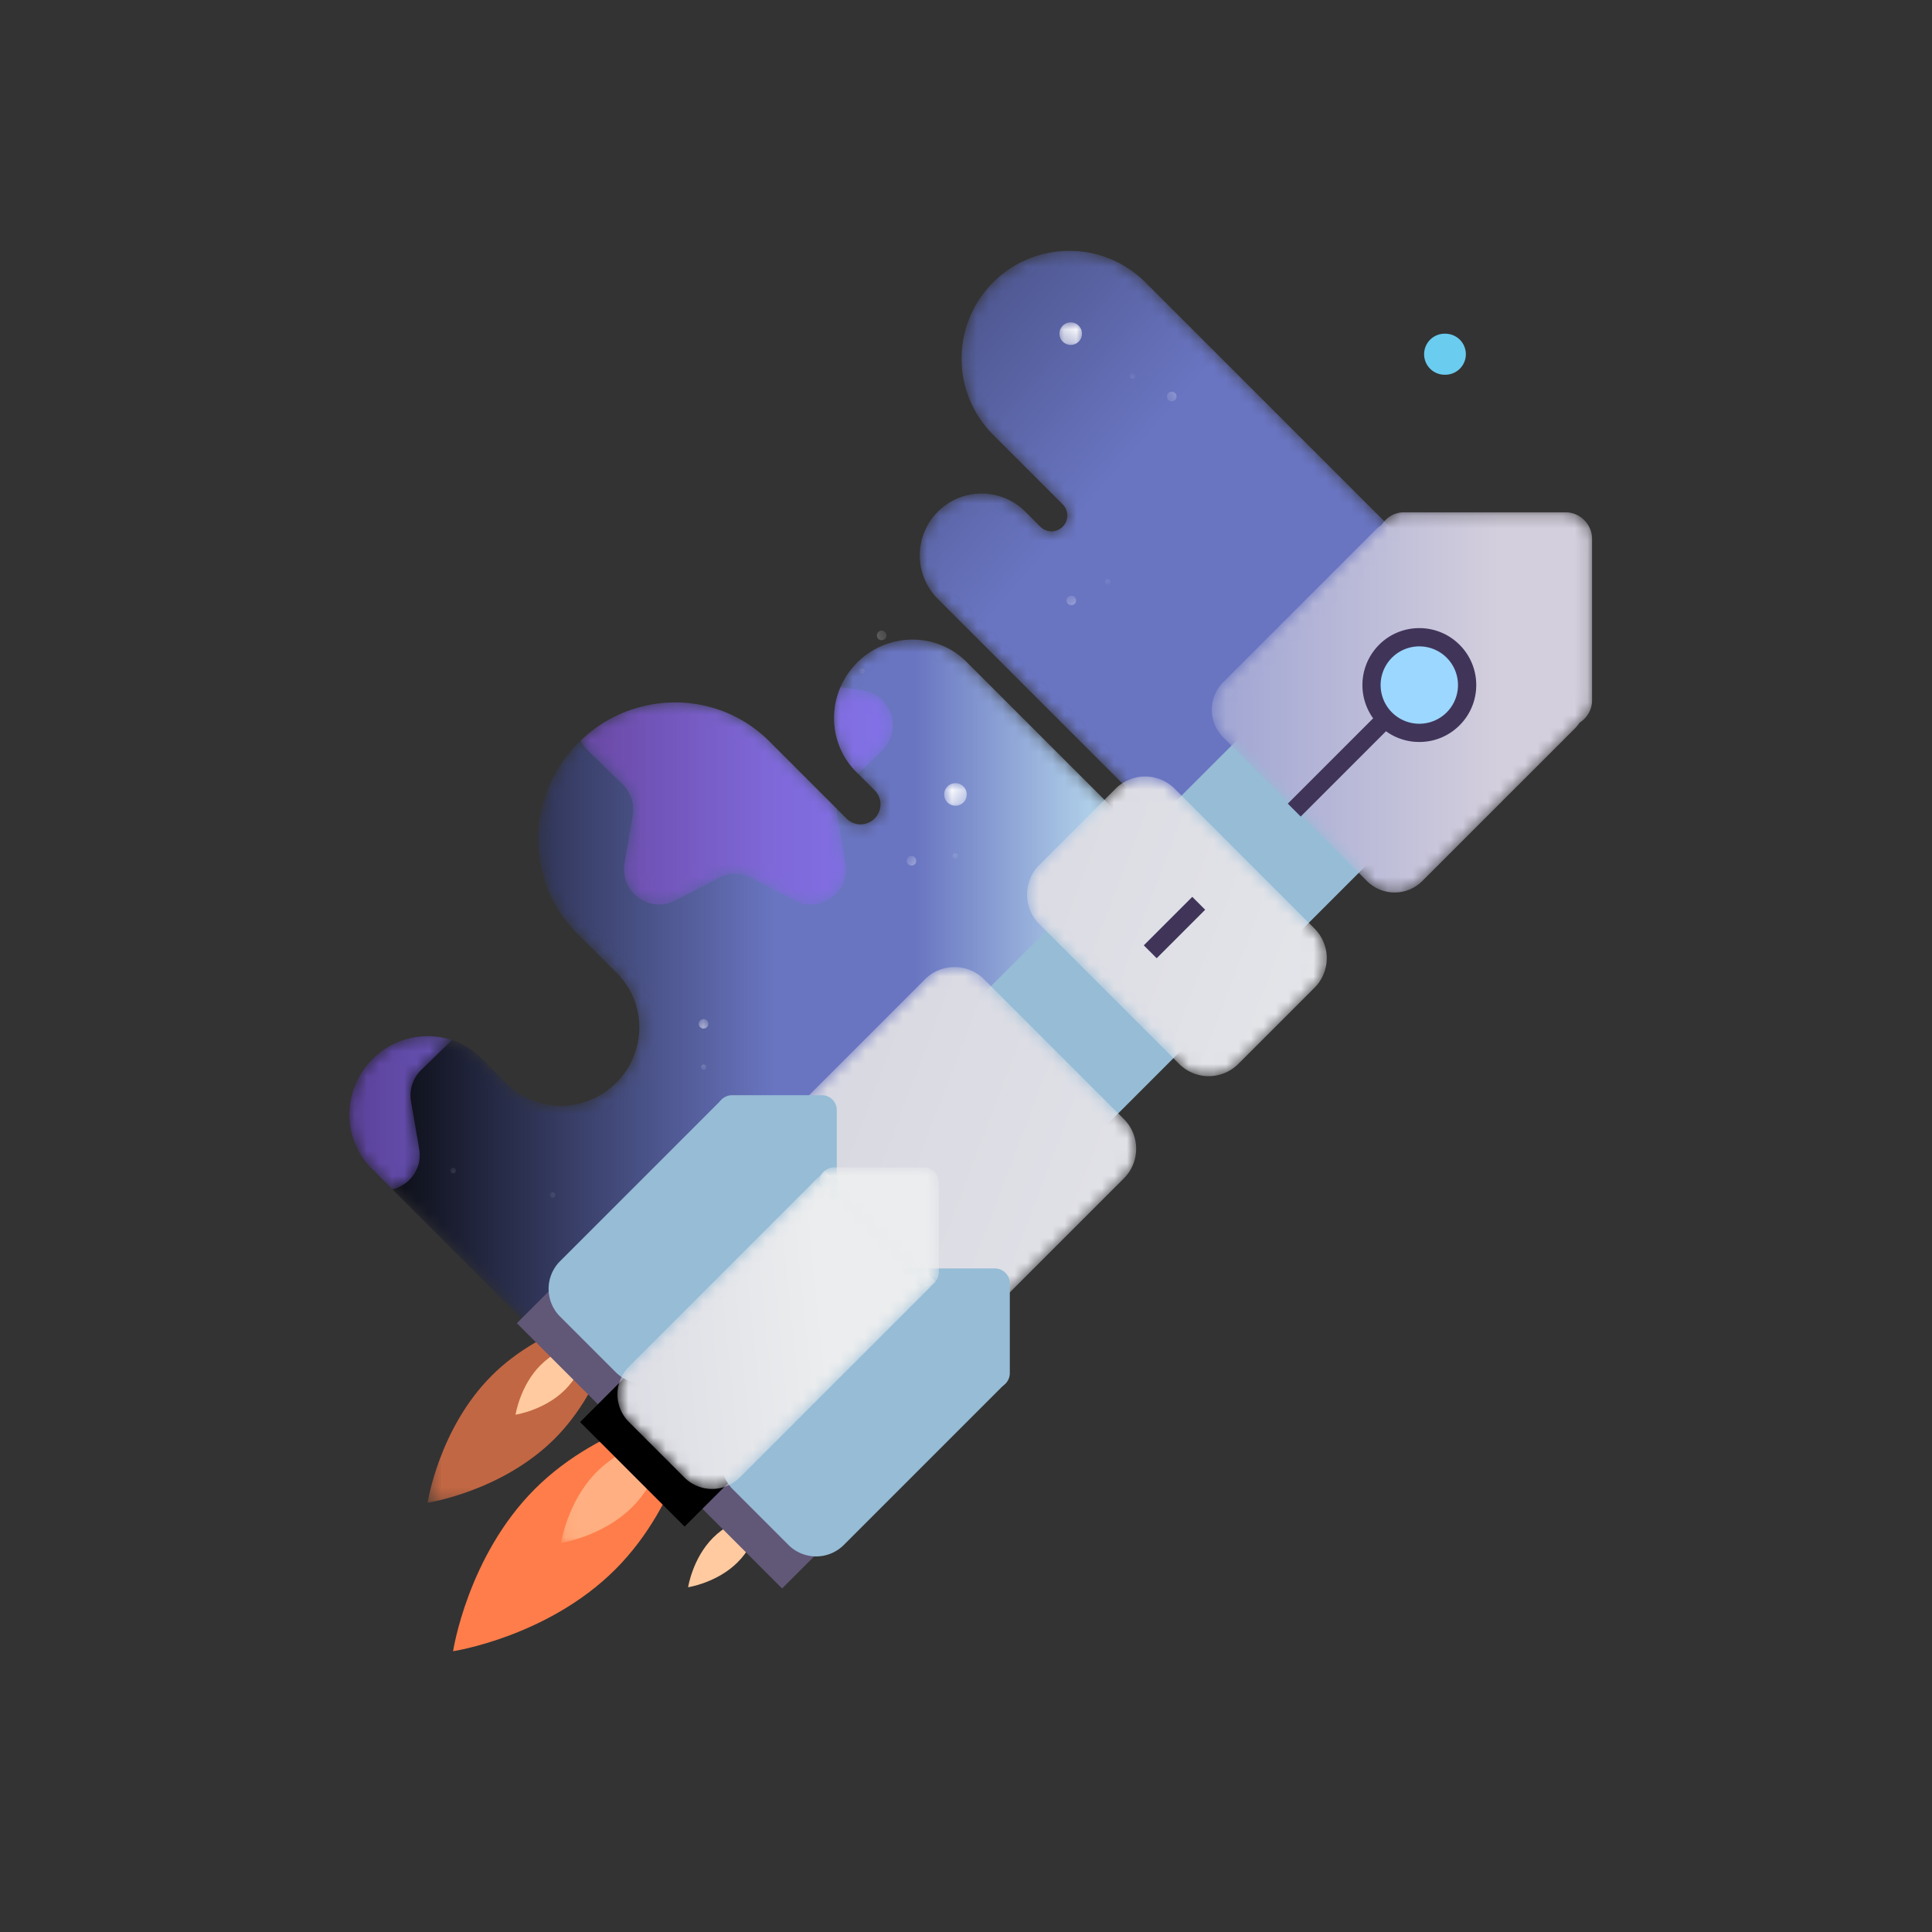 <svg width="155" height="155" viewBox="0 0 155 155" xmlns="http://www.w3.org/2000/svg" xmlns:xlink="http://www.w3.org/1999/xlink"><rect x="0" y="0" width="155" height="155" fill="#333333" stroke="none"/><defs><path d="M6.795 48.227a8.645 8.645 0 0 1 0-12.226l5.605-5.605-.025.026a1.268 1.268 0 0 0 0-1.794 1.27 1.27 0 0 0-1.794 0l-.722.723.35-.35-1.136 1.136.3-.3a4.956 4.956 0 1 1-7.01-7.01h.001L24.273.92 45.3 21.947l-26.28 26.28a8.617 8.617 0 0 1-6.113 2.532 8.621 8.621 0 0 1-6.113-2.532" id="a"/><linearGradient x1="-76.007%" y1="167.718%" x2="136.003%" y2="-39.325%" id="c"><stop offset="0%"/><stop stop-color="#6975C1" offset="51.354%"/><stop stop-color="#6975C1" offset="67.913%"/><stop stop-color="#D5FFFE" offset="100%"/></linearGradient><path d="M40.827 62.667c-2.419-2.421-2.468-6.304-.124-8.715l1.1-1.1-.436.435.88-.878a1.59 1.59 0 0 0-.018-2.245 1.59 1.59 0 0 0-2.245-.016l.033-.032-6.24 6.24c-4.196 4.196-11.048 4.146-15.305-.11-4.258-4.258-4.307-11.11-.111-15.305l3.204-3.206c2.407-2.405 2.378-6.333-.063-8.774-2.44-2.441-6.369-2.47-8.775-.064l.436-.436-2.454 2.454c-2.405 2.405-6.334 2.377-8.774-.063-2.441-2.44-2.47-6.37-.064-8.775L22.987.96 67.18 45.152 49.602 62.73a6.096 6.096 0 0 1-4.33 1.785 6.277 6.277 0 0 1-4.445-1.848zm-.064-8.776l-.06.06-.312.313.372-.373z" id="d"/><linearGradient x1="0%" y1="50%" x2="99.999%" y2="50%" id="f"><stop offset="0%"/><stop stop-color="#6975C1" offset="51.354%"/><stop stop-color="#6975C1" offset="67.913%"/><stop stop-color="#D5FFFE" offset="100%"/></linearGradient><path id="g" d="M0 199.75h199.75V0H0z"/><path id="i" d="M.15 67.614H83.16V.96H.15z"/><path d="M22.726 11.005l.206-.206 1.92 1.871c1.682 1.64.754 4.495-1.571 4.832l-1.766.257c-.97-2.243-.57-4.923 1.21-6.754zM.668 13.471c.139-.285.332-.557.581-.8l2.779-2.71c.668-.65.973-1.588.816-2.507l-.656-3.825C3.79 1.314 6.22-.45 8.298.643l3.434 1.805a2.832 2.832 0 0 0 2.638 0L17.804.643c2.078-1.093 4.507.671 4.11 2.986l-.656 3.825c-.03.178-.043.358-.04.536L15.8 13.41a10.632 10.632 0 0 1-7.551 3.114c-2.72 0-5.454-1.018-7.58-3.053zm22.118-2.527l-.06.061-.313.313.373-.374z" id="k"/><linearGradient x1="-1.105%" y1="69.801%" y2="69.801%" id="m"><stop stop-color="#844EC6" offset="0%"/><stop stop-color="#844EC6" offset="6.795%"/><stop stop-color="#9071FF" offset="100%"/></linearGradient><path d="M1.935 10.877c-2.441-2.44-2.47-6.37-.064-8.775L3.54.432c1.365.324 2.426 1.654 2.153 3.244l-.656 3.825a2.837 2.837 0 0 0 .814 2.507l2.47 2.406a6.187 6.187 0 0 1-1.943.312 6.275 6.275 0 0 1-4.444-1.849" id="n"/><linearGradient x1="-193.228%" y1="98.458%" x2="114.182%" y2="98.458%" id="p"><stop stop-color="#844EC6" offset="0%"/><stop stop-color="#844EC6" offset="6.795%"/><stop stop-color="#9071FF" offset="100%"/></linearGradient><path id="q" d="M.377 15.59h15.33V.26H.377z"/><path id="s" d="M.094 8.625H8.69V.031H.094z"/><path d="M23.3 39.26L1.959 17.918a3.36 3.36 0 0 1 0-4.74L13.182 1.953a3.361 3.361 0 0 1 4.74 0l21.344 21.343a3.362 3.362 0 0 1 0 4.74L28.04 39.261a3.344 3.344 0 0 1-2.37.977 3.34 3.34 0 0 1-2.37-.977" id="u"/><linearGradient x1="-120.581%" y1="114.958%" x2="251.363%" y2="-26.677%" id="w"><stop stop-color="#C2C0D3" offset="0%"/><stop stop-color="#EBEDEE" offset="75.617%"/><stop stop-color="#EBEDEE" offset="100%"/></linearGradient><path d="M7.63 23.59l-6.122-6.122a3.364 3.364 0 0 1 0-4.742L12.732 1.503a3.363 3.363 0 0 1 4.741 0l6.122 6.121a3.363 3.363 0 0 1 0 4.742L12.37 23.59a3.34 3.34 0 0 1-2.37.976 3.344 3.344 0 0 1-2.37-.976" id="x"/><linearGradient x1="-279.405%" y1="175.431%" x2="327.152%" y2="-55.538%" id="z"><stop stop-color="#C2C0D3" offset="0%"/><stop stop-color="#EBEDEE" offset="75.617%"/><stop stop-color="#EBEDEE" offset="100%"/></linearGradient><path d="M15.796 30.783c-.756 0-1.42-.403-1.797-1.001a3.027 3.027 0 0 1-.466-.379L1.288 17.158a3.142 3.142 0 0 1 0-4.433L12.82 1.194a3.142 3.142 0 0 1 4.432 0l12.246 12.244c.144.146.269.302.379.465.598.38 1 1.043 1 1.798v12.945c0 1.176-.961 2.137-2.136 2.137H15.796z" id="A"/><linearGradient x1="0%" y1="49.999%" x2="99.999%" y2="49.999%" id="C"><stop stop-color="#A0A5D3" offset="0%"/><stop stop-color="#D4CFDD" offset="75.617%"/><stop stop-color="#D4CFDD" offset="100%"/></linearGradient><path id="D" d="M0 199.75h199.75V0H0z"/><path d="M1.54 10.18a3.144 3.144 0 0 1 0-4.434l4.462-4.464a3.145 3.145 0 0 1 4.434 0L26.163 17.01l-8.897 8.897L1.54 10.179z" id="F"/><linearGradient x1="-120.518%" y1="33.001%" x2="125.274%" y2="57.829%" id="H"><stop stop-color="#C2C0D3" offset="0%"/><stop stop-color="#EBEDEE" offset="75.617%"/><stop stop-color="#EBEDEE" offset="100%"/></linearGradient><path d="M2.027 10.187C1.373 10.187.838 9.653.838 9L9.24.595c.656 0 1.191.536 1.191 1.189v7.215c0 .654-.535 1.188-1.19 1.188H2.026z" id="I"/><linearGradient x1="-539.814%" y1="-9.582%" x2="159.566%" y2="61.07%" id="K"><stop stop-color="#C2C0D3" offset="0%"/><stop stop-color="#EBEDEE" offset="75.617%"/><stop stop-color="#EBEDEE" offset="100%"/></linearGradient><path id="L" d="M0 199.75h199.75V0H0z"/><path id="N" d="M.872 2.058h1.807V.251H.872z"/><path id="P" d="M.159 1.11h.767V.341H.159z"/><path id="R" d="M.463 1.314h.767V.547H.463z"/><path id="T" d="M.863 1.211h.767V.444H.863z"/><path id="V" d="M.325.46H.76V.027H.325z"/><path id="X" d="M.038 1.284h.434V.851H.038z"/><path id="Z" d="M.56 1.43h.433V.994H.56z"/><path id="ab" d="M.18 2.068h1.808V.262H.18z"/><path id="ad" d="M.7 1.119h.767V.352H.7z"/><path id="af" d="M.768 1.5h.767V.733H.768z"/><path id="ah" d="M.783.447h.433V.013H.783z"/><path id="aj" d="M.787.977h.433V.543H.787z"/><path id="al" d="M.197 1.2h.434V.768H.197z"/><path id="an" d="M.205 1.155H.64V.721H.205z"/></defs><g fill="none" fill-rule="evenodd"><g transform="matrix(1 0 0 -1 72.881 70.884)"><mask id="b" fill="#fff"><use xlink:href="#a"/></mask><g mask="url(#b)" fill-rule="nonzero" fill="url(#c)"><path d="M6.795 48.227a8.645 8.645 0 0 1 0-12.226l5.605-5.605-.025.026a1.268 1.268 0 0 0 0-1.794 1.27 1.27 0 0 0-1.794 0l-.722.723.35-.35-1.136 1.136.3-.3a4.956 4.956 0 1 1-7.01-7.01h.001L24.273.92 45.3 21.947l-26.28 26.28a8.617 8.617 0 0 1-6.113 2.532 8.621 8.621 0 0 1-6.113-2.532"/></g></g><g transform="matrix(1 0 0 -1 27.938 115.828)"><mask id="e" fill="#fff"><use xlink:href="#d"/></mask><g mask="url(#e)" fill-rule="nonzero" fill="url(#f)"><path d="M40.827 62.667c-2.419-2.421-2.468-6.304-.124-8.715l1.1-1.1-.436.435.88-.878a1.59 1.59 0 0 0-.018-2.245 1.59 1.59 0 0 0-2.245-.016l.033-.032-6.24 6.24c-4.196 4.196-11.048 4.146-15.305-.11-4.258-4.258-4.307-11.11-.111-15.305l3.204-3.206c2.407-2.405 2.378-6.333-.063-8.774-2.44-2.441-6.369-2.47-8.775-.064l.436-.436-2.454 2.454c-2.405 2.405-6.334 2.377-8.774-.063-2.441-2.44-2.47-6.37-.064-8.775L22.987.96 67.18 45.152 49.602 62.73a6.096 6.096 0 0 1-4.33 1.785 6.277 6.277 0 0 1-4.445-1.848zm-.064-8.776l-.06.06-.312.313.372-.373z"/></g></g><g transform="matrix(1 0 0 -1 -22 177.75)"><mask id="h" fill="#fff"><use xlink:href="#g"/></mask><g mask="url(#h)"><g transform="translate(33.958 61.923)"><mask id="j" fill="#fff"><use xlink:href="#i"/></mask><g opacity=".65" mask="url(#j)"><g transform="translate(33.958 42.946)"><mask id="l" fill="#fff"><use xlink:href="#k"/></mask><g mask="url(#l)" fill-rule="nonzero" fill="url(#m)"><path d="M22.726 11.005l.206-.206 1.92 1.871c1.682 1.64.754 4.495-1.571 4.832l-1.766.257c-.97-2.243-.57-4.923 1.21-6.754zM.668 13.471c.139-.285.332-.557.581-.8l2.779-2.71c.668-.65.973-1.588.816-2.507l-.656-3.825C3.79 1.314 6.22-.45 8.298.643l3.434 1.805a2.832 2.832 0 0 0 2.638 0L17.804.643c2.078-1.093 4.507.671 4.11 2.986l-.656 3.825c-.03.178-.043.358-.04.536L15.8 13.41a10.632 10.632 0 0 1-7.551 3.114c-2.72 0-5.454-1.018-7.58-3.053zm22.118-2.527l-.06.061-.313.313.373-.374z"/></g></g><g transform="translate(15.98 19.975)"><mask id="o" fill="#fff"><use xlink:href="#n"/></mask><g mask="url(#o)" fill-rule="nonzero" fill="url(#p)"><path d="M1.935 10.877c-2.441-2.44-2.47-6.37-.064-8.775L3.54.432c1.365.324 2.426 1.654 2.153 3.244l-.656 3.825a2.837 2.837 0 0 0 .814 2.507l2.47 2.406a6.187 6.187 0 0 1-1.943.312 6.275 6.275 0 0 1-4.444-1.849"/></g></g></g></g><path d="M137.957 150.977a1.644 1.644 0 1 0 0-3.29 1.646 1.646 0 1 0 0 3.29" fill="#6ACCEF" fill-rule="nonzero"/><g transform="translate(55.93 56.929)"><mask id="r" fill="#fff"><use xlink:href="#q"/></mask><g opacity=".7" mask="url(#r)"><path d="M10.569 5.398C6.336 1.165.376.259.376.259s.906 5.96 5.139 10.193c4.233 4.233 10.192 5.138 10.192 5.138s-.905-5.96-5.138-10.192" fill="#FF7D4A" fill-rule="nonzero"/></g></g><path d="M67.336 66.255c-1.65-1.65-3.974-2.003-3.974-2.003s.353 2.323 2.003 3.974c1.65 1.649 3.973 2.002 3.973 2.002s-.353-2.323-2.002-3.973M81.179 52.412c-1.65-1.65-3.973-2.003-3.973-2.003s.352 2.323 2.002 3.974c1.651 1.65 3.973 2.002 3.973 2.002s-.352-2.323-2.002-3.973" fill="#FFCA9F" fill-rule="nonzero"/><path d="M71.363 51.837c-5.405-5.406-13.013-6.56-13.013-6.56s1.155 7.608 6.56 13.014c5.406 5.404 13.014 6.56 13.014 6.56s-1.155-7.61-6.56-13.014" fill="#FF7D4A" fill-rule="nonzero"/><path fill="#615777" fill-rule="nonzero" d="M70.879 64.18l-7.412 7.412 3.369 3.37 7.412-7.414zM84.746 50.312l-7.411 7.412 3.369 3.37 7.412-7.413z"/><path d="M83.927 66.29l-4.559 4.558a4.007 4.007 0 0 0 0 5.65l53.713 53.713a4.006 4.006 0 0 0 5.65 0l4.558-4.558a4.006 4.006 0 0 0 0-5.65L89.577 66.29a4.006 4.006 0 0 0-5.65 0" fill="#96BCD6" fill-rule="nonzero"/><g transform="translate(66.916 53.933)"><mask id="t" fill="#fff"><use xlink:href="#s"/></mask><g opacity=".65" mask="url(#t)"><path d="M5.808 2.911C3.435.538.094.031.094.031s.507 3.34 2.88 5.714c2.375 2.373 5.714 2.88 5.714 2.88s-.507-3.34-2.88-5.714" fill="#FFCA9F" fill-rule="nonzero"/></g></g><path fill="#000" fill-rule="nonzero" d="M76.924 55.275L68.54 63.66l3.81 3.812 8.387-8.386z"/></g></g><g transform="matrix(1 0 0 -1 50.909 117.825)"><mask id="v" fill="#fff"><use xlink:href="#u"/></mask><g mask="url(#v)" fill-rule="nonzero" fill="url(#w)"><path d="M23.3 39.26L1.959 17.918a3.36 3.36 0 0 1 0-4.74L13.182 1.953a3.361 3.361 0 0 1 4.74 0l21.344 21.343a3.362 3.362 0 0 1 0 4.74L28.04 39.261a3.344 3.344 0 0 1-2.37.977 3.34 3.34 0 0 1-2.37-.977"/></g></g><g transform="matrix(1 0 0 -1 81.87 86.864)"><mask id="y" fill="#fff"><use xlink:href="#x"/></mask><g mask="url(#y)" fill-rule="nonzero" fill="url(#z)"><path d="M7.63 23.59l-6.122-6.122a3.364 3.364 0 0 1 0-4.742L12.732 1.503a3.363 3.363 0 0 1 4.741 0l6.122 6.121a3.363 3.363 0 0 1 0 4.742L12.37 23.59a3.34 3.34 0 0 1-2.37.976 3.344 3.344 0 0 1-2.37-.976"/></g></g><g transform="matrix(1 0 0 -1 96.851 71.883)"><mask id="B" fill="#fff"><use xlink:href="#A"/></mask><g mask="url(#B)" fill-rule="nonzero" fill="url(#C)"><path d="M15.796 30.783c-.756 0-1.42-.403-1.797-1.001a3.027 3.027 0 0 1-.466-.379L1.288 17.158a3.142 3.142 0 0 1 0-4.433L12.82 1.194a3.142 3.142 0 0 1 4.432 0l12.246 12.244c.144.146.269.302.379.465.598.38 1 1.043 1 1.798v12.945c0 1.176-.961 2.137-2.136 2.137H15.796z"/></g></g><g transform="matrix(1 0 0 -1 -22 177.75)"><mask id="E" fill="#fff"><use xlink:href="#D"/></mask><g mask="url(#E)"><path d="M88.885 80.724l-13.06-13.058a3.144 3.144 0 0 0-4.433 0l-4.464 4.463a3.144 3.144 0 0 0 0 4.434l13.06 13.058" fill="#96BCD6" fill-rule="nonzero"/><path d="M79.54 88.693c0 .654.534 1.19 1.189 1.19h7.214c.654 0 1.19-.536 1.19-1.19v-7.214c0-.654-.536-1.19-1.19-1.19M102.753 66.857l-13.06-13.06a3.144 3.144 0 0 0-4.433 0l-4.464 4.464a3.144 3.144 0 0 0 0 4.433l13.06 13.06" fill="#96BCD6" fill-rule="nonzero"/><path d="M93.422 74.796c0 .654.535 1.19 1.19 1.19h7.213c.654 0 1.19-.536 1.19-1.19v-7.214c0-.654-.536-1.19-1.19-1.19" fill="#96BCD6" fill-rule="nonzero"/></g></g><g transform="matrix(1 0 0 -1 48.911 119.823)"><mask id="G" fill="#fff"><use xlink:href="#F"/></mask><g mask="url(#G)" fill-rule="nonzero" fill="url(#H)"><path d="M1.54 10.18a3.144 3.144 0 0 1 0-4.434l4.462-4.464a3.145 3.145 0 0 1 4.434 0L26.163 17.01l-8.897 8.897L1.54 10.179z"/></g></g><g transform="matrix(1 0 0 -1 64.891 103.843)"><mask id="J" fill="#fff"><use xlink:href="#I"/></mask><g mask="url(#J)" fill-rule="nonzero" fill="url(#K)"><path d="M2.027 10.187C1.373 10.187.838 9.653.838 9L9.24.595c.656 0 1.191.536 1.191 1.189v7.215c0 .654-.535 1.188-1.19 1.188H2.026z"/></g></g><g transform="matrix(1 0 0 -1 -22 177.75)"><mask id="M" fill="#fff"><use xlink:href="#L"/></mask><g mask="url(#M)"><path d="M135.869 118.955a3.806 3.806 0 0 0-2.712 1.123 3.84 3.84 0 0 0 0 5.424 3.81 3.81 0 0 0 2.712 1.123c1.023 0 1.987-.4 2.711-1.122a3.84 3.84 0 0 0 0-5.425 3.807 3.807 0 0 0-2.711-1.123" fill="#9CD7FF" fill-rule="nonzero"/><path d="M135.869 127.357a4.538 4.538 0 0 1-3.23-1.338 4.571 4.571 0 0 1 0-6.458 4.535 4.535 0 0 1 3.23-1.338c1.219 0 2.366.475 3.229 1.338a4.538 4.538 0 0 1 1.337 3.23 4.54 4.54 0 0 1-1.337 3.228 4.54 4.54 0 0 1-3.23 1.338m0-1.464a3.103 3.103 0 1 0 0-6.207 3.103 3.103 0 0 0 0 6.207" fill="#403559" fill-rule="nonzero"/><path d="M133.213 120.136l-7.378-7.378M118.171 105.28l-3.89-3.89" stroke="#403559" stroke-width="1.463"/><g transform="translate(96.879 112.859)"><mask id="O" fill="#fff"><use xlink:href="#N"/></mask><g opacity=".95" mask="url(#O)"><path d="M1.342 1.948A.904.904 0 1 0 2.208.359a.904.904 0 0 0-.866 1.589" fill="#FFF" fill-rule="nonzero"/></g></g><g transform="translate(77.903 94.881)"><mask id="Q" fill="#fff"><use xlink:href="#P"/></mask><g opacity=".95" mask="url(#Q)"><path d="M.358 1.062A.383.383 0 1 0 .726.39a.383.383 0 0 0-.368.673" fill="#FFF" fill-rule="nonzero"/></g></g><g transform="translate(91.885 125.843)"><mask id="S" fill="#fff"><use xlink:href="#R"/></mask><g opacity=".95" mask="url(#S)"><path d="M.663 1.268a.383.383 0 1 0 .368-.673.383.383 0 0 0-.368.673" fill="#FFF" fill-rule="nonzero"/></g></g><g transform="translate(93.883 107.865)"><mask id="U" fill="#fff"><use xlink:href="#T"/></mask><g opacity=".95" mask="url(#U)" fill-rule="nonzero" fill="#FFF"><path d="M1.062 1.165A.384.384 0 1 0 1.431.49a.384.384 0 0 0-.369.674"/></g></g><g transform="translate(77.903 91.885)"><mask id="W" fill="#fff"><use xlink:href="#V"/></mask><g opacity=".95" mask="url(#W)"><path d="M.438.434A.217.217 0 1 0 .646.052a.218.218 0 0 0-.208.382" fill="#FFF" fill-rule="nonzero"/></g></g><g transform="translate(90.886 122.846)"><mask id="Y" fill="#fff"><use xlink:href="#X"/></mask><g opacity=".95" mask="url(#Y)"><path d="M.151 1.258A.217.217 0 1 0 .359.876a.217.217 0 0 0-.208.382" fill="#FFF" fill-rule="nonzero"/></g></g><g transform="translate(97.878 107.865)"><mask id="aa" fill="#fff"><use xlink:href="#Z"/></mask><g opacity=".95" mask="url(#aa)"><path d="M.673 1.403a.217.217 0 1 0-.087-.295.218.218 0 0 0 .087.295" fill="#FFF" fill-rule="nonzero"/></g></g><g transform="translate(106.866 149.813)"><mask id="ac" fill="#fff"><use xlink:href="#ab"/></mask><g opacity=".95" mask="url(#ac)"><path d="M1.003.265a.904.904 0 1 0 .163 1.798.904.904 0 0 0-.163-1.798" fill="#FFF" fill-rule="nonzero"/></g></g><g transform="translate(106.866 128.839)"><mask id="ae" fill="#fff"><use xlink:href="#ad"/></mask><g opacity=".95" mask="url(#ae)"><path d="M1.05.353a.383.383 0 1 0 .068.763.383.383 0 0 0-.068-.763" fill="#FFF" fill-rule="nonzero"/></g></g><g transform="translate(114.856 144.819)"><mask id="ag" fill="#fff"><use xlink:href="#af"/></mask><g opacity=".95" mask="url(#ag)"><path d="M1.117.734a.384.384 0 1 0 .071.766.384.384 0 0 0-.07-.766" fill="#FFF" fill-rule="nonzero"/></g></g><g transform="translate(109.863 130.836)"><mask id="ai" fill="#fff"><use xlink:href="#ah"/></mask><g opacity=".95" mask="url(#ai)"><path d="M.98.015a.216.216 0 0 0-.197.234.219.219 0 0 0 .236.198.218.218 0 0 0 .197-.237A.216.216 0 0 0 .98.015" fill="#FFF" fill-rule="nonzero"/></g></g><g transform="translate(111.86 146.816)"><mask id="ak" fill="#fff"><use xlink:href="#aj"/></mask><g opacity=".95" mask="url(#ak)"><path d="M.984.544a.217.217 0 1 0 .04.432.217.217 0 0 0-.04-.432" fill="#FFF" fill-rule="nonzero"/></g></g><g transform="translate(65.918 80.899)"><mask id="am" fill="#fff"><use xlink:href="#al"/></mask><g opacity=".95" mask="url(#am)"><path d="M.31 1.174A.217.217 0 1 0 .518.792a.217.217 0 0 0-.208.382" fill="#FFF" fill-rule="nonzero"/></g></g><g transform="translate(57.928 82.896)"><mask id="ao" fill="#fff"><use xlink:href="#an"/></mask><g opacity=".95" mask="url(#ao)"><path d="M.318 1.129A.217.217 0 1 0 .526.747a.22.22 0 0 0-.295.087.218.218 0 0 0 .087.295" fill="#FFF" fill-rule="nonzero"/></g></g></g></g></g></svg>
